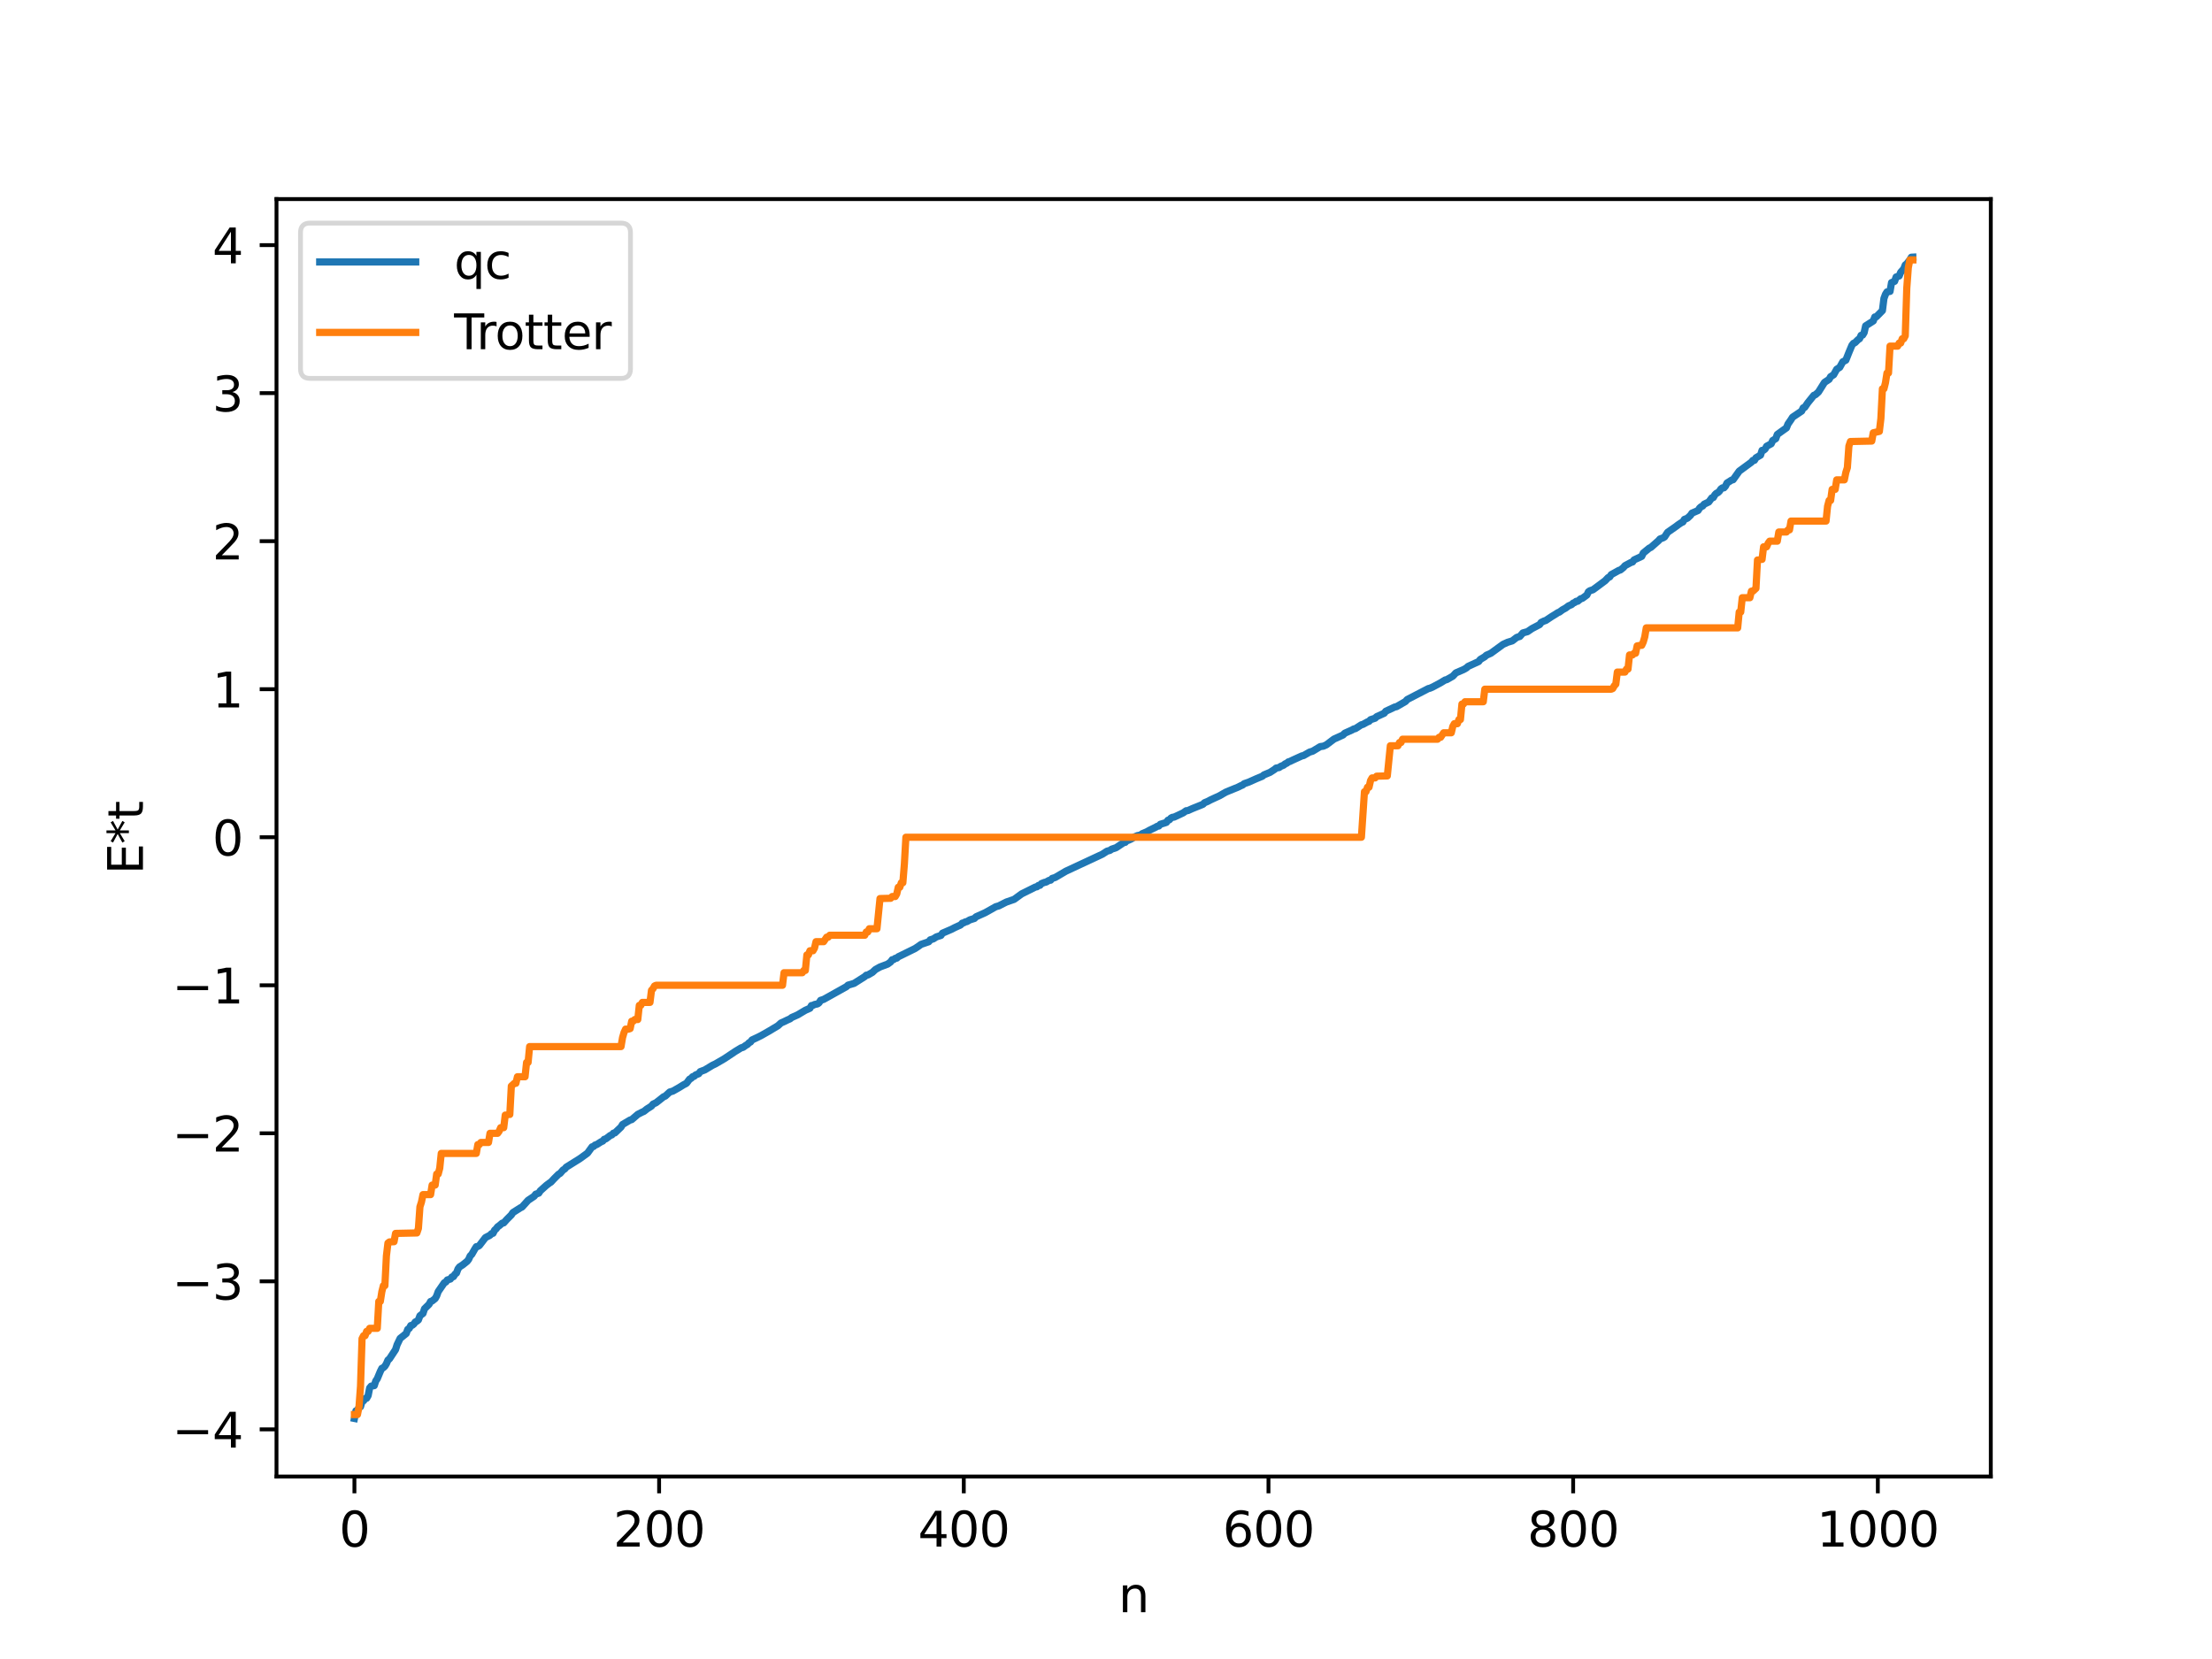 <?xml version="1.0" encoding="utf-8" standalone="no"?>
<!DOCTYPE svg PUBLIC "-//W3C//DTD SVG 1.1//EN"
  "http://www.w3.org/Graphics/SVG/1.1/DTD/svg11.dtd">
<svg xmlns:xlink="http://www.w3.org/1999/xlink" width="460.8pt" height="345.6pt" viewBox="0 0 460.8 345.6" xmlns="http://www.w3.org/2000/svg" version="1.1">
 <defs>
  <style type="text/css">*{stroke-linejoin: round; stroke-linecap: butt}</style>
 </defs>
 <g id="figure_1">
  <g id="patch_1">
   <path d="M 0 345.6 
L 460.8 345.6 
L 460.8 0 
L 0 0 
z
" style="fill: #ffffff"/>
  </g>
  <g id="axes_1">
   <g id="patch_2">
    <path d="M 57.6 307.584 
L 414.72 307.584 
L 414.72 41.472 
L 57.6 41.472 
z
" style="fill: #ffffff"/>
   </g>
   <g id="matplotlib.axis_1">
    <g id="xtick_1">
     <g id="line2d_1">
      <defs>
       <path id="m63611ba79c" d="M 0 0 
L 0 3.5 
" style="stroke: #000000; stroke-width: 0.8"/>
      </defs>
      <g>
       <use xlink:href="#m63611ba79c" x="73.833" y="307.584" style="stroke: #000000; stroke-width: 0.8"/>
      </g>
     </g>
     <g id="text_1">
      <!-- 0 -->
      <g transform="translate(70.651 322.182) scale(0.1 -0.1)">
       <defs>
        <path id="DejaVuSans-30" d="M 2034 4250 
Q 1547 4250 1301 3770 
Q 1056 3291 1056 2328 
Q 1056 1369 1301 889 
Q 1547 409 2034 409 
Q 2525 409 2770 889 
Q 3016 1369 3016 2328 
Q 3016 3291 2770 3770 
Q 2525 4250 2034 4250 
z
M 2034 4750 
Q 2819 4750 3233 4129 
Q 3647 3509 3647 2328 
Q 3647 1150 3233 529 
Q 2819 -91 2034 -91 
Q 1250 -91 836 529 
Q 422 1150 422 2328 
Q 422 3509 836 4129 
Q 1250 4750 2034 4750 
z
" transform="scale(0.016)"/>
       </defs>
       <use xlink:href="#DejaVuSans-30"/>
      </g>
     </g>
    </g>
    <g id="xtick_2">
     <g id="line2d_2">
      <g>
       <use xlink:href="#m63611ba79c" x="137.304" y="307.584" style="stroke: #000000; stroke-width: 0.8"/>
      </g>
     </g>
     <g id="text_2">
      <!-- 200 -->
      <g transform="translate(127.76 322.182) scale(0.1 -0.1)">
       <defs>
        <path id="DejaVuSans-32" d="M 1228 531 
L 3431 531 
L 3431 0 
L 469 0 
L 469 531 
Q 828 903 1448 1529 
Q 2069 2156 2228 2338 
Q 2531 2678 2651 2914 
Q 2772 3150 2772 3378 
Q 2772 3750 2511 3984 
Q 2250 4219 1831 4219 
Q 1534 4219 1204 4116 
Q 875 4013 500 3803 
L 500 4441 
Q 881 4594 1212 4672 
Q 1544 4750 1819 4750 
Q 2544 4750 2975 4387 
Q 3406 4025 3406 3419 
Q 3406 3131 3298 2873 
Q 3191 2616 2906 2266 
Q 2828 2175 2409 1742 
Q 1991 1309 1228 531 
z
" transform="scale(0.016)"/>
       </defs>
       <use xlink:href="#DejaVuSans-32"/>
       <use xlink:href="#DejaVuSans-30" x="63.623"/>
       <use xlink:href="#DejaVuSans-30" x="127.246"/>
      </g>
     </g>
    </g>
    <g id="xtick_3">
     <g id="line2d_3">
      <g>
       <use xlink:href="#m63611ba79c" x="200.775" y="307.584" style="stroke: #000000; stroke-width: 0.8"/>
      </g>
     </g>
     <g id="text_3">
      <!-- 400 -->
      <g transform="translate(191.231 322.182) scale(0.1 -0.1)">
       <defs>
        <path id="DejaVuSans-34" d="M 2419 4116 
L 825 1625 
L 2419 1625 
L 2419 4116 
z
M 2253 4666 
L 3047 4666 
L 3047 1625 
L 3713 1625 
L 3713 1100 
L 3047 1100 
L 3047 0 
L 2419 0 
L 2419 1100 
L 313 1100 
L 313 1709 
L 2253 4666 
z
" transform="scale(0.016)"/>
       </defs>
       <use xlink:href="#DejaVuSans-34"/>
       <use xlink:href="#DejaVuSans-30" x="63.623"/>
       <use xlink:href="#DejaVuSans-30" x="127.246"/>
      </g>
     </g>
    </g>
    <g id="xtick_4">
     <g id="line2d_4">
      <g>
       <use xlink:href="#m63611ba79c" x="264.246" y="307.584" style="stroke: #000000; stroke-width: 0.8"/>
      </g>
     </g>
     <g id="text_4">
      <!-- 600 -->
      <g transform="translate(254.702 322.182) scale(0.1 -0.1)">
       <defs>
        <path id="DejaVuSans-36" d="M 2113 2584 
Q 1688 2584 1439 2293 
Q 1191 2003 1191 1497 
Q 1191 994 1439 701 
Q 1688 409 2113 409 
Q 2538 409 2786 701 
Q 3034 994 3034 1497 
Q 3034 2003 2786 2293 
Q 2538 2584 2113 2584 
z
M 3366 4563 
L 3366 3988 
Q 3128 4100 2886 4159 
Q 2644 4219 2406 4219 
Q 1781 4219 1451 3797 
Q 1122 3375 1075 2522 
Q 1259 2794 1537 2939 
Q 1816 3084 2150 3084 
Q 2853 3084 3261 2657 
Q 3669 2231 3669 1497 
Q 3669 778 3244 343 
Q 2819 -91 2113 -91 
Q 1303 -91 875 529 
Q 447 1150 447 2328 
Q 447 3434 972 4092 
Q 1497 4750 2381 4750 
Q 2619 4750 2861 4703 
Q 3103 4656 3366 4563 
z
" transform="scale(0.016)"/>
       </defs>
       <use xlink:href="#DejaVuSans-36"/>
       <use xlink:href="#DejaVuSans-30" x="63.623"/>
       <use xlink:href="#DejaVuSans-30" x="127.246"/>
      </g>
     </g>
    </g>
    <g id="xtick_5">
     <g id="line2d_5">
      <g>
       <use xlink:href="#m63611ba79c" x="327.717" y="307.584" style="stroke: #000000; stroke-width: 0.8"/>
      </g>
     </g>
     <g id="text_5">
      <!-- 800 -->
      <g transform="translate(318.173 322.182) scale(0.1 -0.1)">
       <defs>
        <path id="DejaVuSans-38" d="M 2034 2216 
Q 1584 2216 1326 1975 
Q 1069 1734 1069 1313 
Q 1069 891 1326 650 
Q 1584 409 2034 409 
Q 2484 409 2743 651 
Q 3003 894 3003 1313 
Q 3003 1734 2745 1975 
Q 2488 2216 2034 2216 
z
M 1403 2484 
Q 997 2584 770 2862 
Q 544 3141 544 3541 
Q 544 4100 942 4425 
Q 1341 4750 2034 4750 
Q 2731 4750 3128 4425 
Q 3525 4100 3525 3541 
Q 3525 3141 3298 2862 
Q 3072 2584 2669 2484 
Q 3125 2378 3379 2068 
Q 3634 1759 3634 1313 
Q 3634 634 3220 271 
Q 2806 -91 2034 -91 
Q 1263 -91 848 271 
Q 434 634 434 1313 
Q 434 1759 690 2068 
Q 947 2378 1403 2484 
z
M 1172 3481 
Q 1172 3119 1398 2916 
Q 1625 2713 2034 2713 
Q 2441 2713 2670 2916 
Q 2900 3119 2900 3481 
Q 2900 3844 2670 4047 
Q 2441 4250 2034 4250 
Q 1625 4250 1398 4047 
Q 1172 3844 1172 3481 
z
" transform="scale(0.016)"/>
       </defs>
       <use xlink:href="#DejaVuSans-38"/>
       <use xlink:href="#DejaVuSans-30" x="63.623"/>
       <use xlink:href="#DejaVuSans-30" x="127.246"/>
      </g>
     </g>
    </g>
    <g id="xtick_6">
     <g id="line2d_6">
      <g>
       <use xlink:href="#m63611ba79c" x="391.188" y="307.584" style="stroke: #000000; stroke-width: 0.8"/>
      </g>
     </g>
     <g id="text_6">
      <!-- 1000 -->
      <g transform="translate(378.463 322.182) scale(0.1 -0.1)">
       <defs>
        <path id="DejaVuSans-31" d="M 794 531 
L 1825 531 
L 1825 4091 
L 703 3866 
L 703 4441 
L 1819 4666 
L 2450 4666 
L 2450 531 
L 3481 531 
L 3481 0 
L 794 0 
L 794 531 
z
" transform="scale(0.016)"/>
       </defs>
       <use xlink:href="#DejaVuSans-31"/>
       <use xlink:href="#DejaVuSans-30" x="63.623"/>
       <use xlink:href="#DejaVuSans-30" x="127.246"/>
       <use xlink:href="#DejaVuSans-30" x="190.869"/>
      </g>
     </g>
    </g>
    <g id="text_7">
     <!-- n -->
     <g transform="translate(232.991 335.861) scale(0.1 -0.1)">
      <defs>
       <path id="DejaVuSans-6e" d="M 3513 2113 
L 3513 0 
L 2938 0 
L 2938 2094 
Q 2938 2591 2744 2837 
Q 2550 3084 2163 3084 
Q 1697 3084 1428 2787 
Q 1159 2491 1159 1978 
L 1159 0 
L 581 0 
L 581 3500 
L 1159 3500 
L 1159 2956 
Q 1366 3272 1645 3428 
Q 1925 3584 2291 3584 
Q 2894 3584 3203 3211 
Q 3513 2838 3513 2113 
z
" transform="scale(0.016)"/>
      </defs>
      <use xlink:href="#DejaVuSans-6e"/>
     </g>
    </g>
   </g>
   <g id="matplotlib.axis_2">
    <g id="ytick_1">
     <g id="line2d_7">
      <defs>
       <path id="m2ff6af0053" d="M 0 0 
L -3.5 0 
" style="stroke: #000000; stroke-width: 0.8"/>
      </defs>
      <g>
       <use xlink:href="#m2ff6af0053" x="57.6" y="297.763" style="stroke: #000000; stroke-width: 0.8"/>
      </g>
     </g>
     <g id="text_8">
      <!-- −4 -->
      <g transform="translate(35.858 301.562) scale(0.1 -0.1)">
       <defs>
        <path id="DejaVuSans-2212" d="M 678 2272 
L 4684 2272 
L 4684 1741 
L 678 1741 
L 678 2272 
z
" transform="scale(0.016)"/>
       </defs>
       <use xlink:href="#DejaVuSans-2212"/>
       <use xlink:href="#DejaVuSans-34" x="83.789"/>
      </g>
     </g>
    </g>
    <g id="ytick_2">
     <g id="line2d_8">
      <g>
       <use xlink:href="#m2ff6af0053" x="57.6" y="266.925" style="stroke: #000000; stroke-width: 0.8"/>
      </g>
     </g>
     <g id="text_9">
      <!-- −3 -->
      <g transform="translate(35.858 270.724) scale(0.1 -0.1)">
       <defs>
        <path id="DejaVuSans-33" d="M 2597 2516 
Q 3050 2419 3304 2112 
Q 3559 1806 3559 1356 
Q 3559 666 3084 287 
Q 2609 -91 1734 -91 
Q 1441 -91 1130 -33 
Q 819 25 488 141 
L 488 750 
Q 750 597 1062 519 
Q 1375 441 1716 441 
Q 2309 441 2620 675 
Q 2931 909 2931 1356 
Q 2931 1769 2642 2001 
Q 2353 2234 1838 2234 
L 1294 2234 
L 1294 2753 
L 1863 2753 
Q 2328 2753 2575 2939 
Q 2822 3125 2822 3475 
Q 2822 3834 2567 4026 
Q 2313 4219 1838 4219 
Q 1578 4219 1281 4162 
Q 984 4106 628 3988 
L 628 4550 
Q 988 4650 1302 4700 
Q 1616 4750 1894 4750 
Q 2613 4750 3031 4423 
Q 3450 4097 3450 3541 
Q 3450 3153 3228 2886 
Q 3006 2619 2597 2516 
z
" transform="scale(0.016)"/>
       </defs>
       <use xlink:href="#DejaVuSans-2212"/>
       <use xlink:href="#DejaVuSans-33" x="83.789"/>
      </g>
     </g>
    </g>
    <g id="ytick_3">
     <g id="line2d_9">
      <g>
       <use xlink:href="#m2ff6af0053" x="57.6" y="236.087" style="stroke: #000000; stroke-width: 0.8"/>
      </g>
     </g>
     <g id="text_10">
      <!-- −2 -->
      <g transform="translate(35.858 239.886) scale(0.1 -0.1)">
       <use xlink:href="#DejaVuSans-2212"/>
       <use xlink:href="#DejaVuSans-32" x="83.789"/>
      </g>
     </g>
    </g>
    <g id="ytick_4">
     <g id="line2d_10">
      <g>
       <use xlink:href="#m2ff6af0053" x="57.6" y="205.249" style="stroke: #000000; stroke-width: 0.8"/>
      </g>
     </g>
     <g id="text_11">
      <!-- −1 -->
      <g transform="translate(35.858 209.048) scale(0.1 -0.1)">
       <use xlink:href="#DejaVuSans-2212"/>
       <use xlink:href="#DejaVuSans-31" x="83.789"/>
      </g>
     </g>
    </g>
    <g id="ytick_5">
     <g id="line2d_11">
      <g>
       <use xlink:href="#m2ff6af0053" x="57.6" y="174.411" style="stroke: #000000; stroke-width: 0.8"/>
      </g>
     </g>
     <g id="text_12">
      <!-- 0 -->
      <g transform="translate(44.237 178.21) scale(0.1 -0.1)">
       <use xlink:href="#DejaVuSans-30"/>
      </g>
     </g>
    </g>
    <g id="ytick_6">
     <g id="line2d_12">
      <g>
       <use xlink:href="#m2ff6af0053" x="57.6" y="143.573" style="stroke: #000000; stroke-width: 0.8"/>
      </g>
     </g>
     <g id="text_13">
      <!-- 1 -->
      <g transform="translate(44.237 147.372) scale(0.1 -0.1)">
       <use xlink:href="#DejaVuSans-31"/>
      </g>
     </g>
    </g>
    <g id="ytick_7">
     <g id="line2d_13">
      <g>
       <use xlink:href="#m2ff6af0053" x="57.6" y="112.735" style="stroke: #000000; stroke-width: 0.8"/>
      </g>
     </g>
     <g id="text_14">
      <!-- 2 -->
      <g transform="translate(44.237 116.534) scale(0.1 -0.1)">
       <use xlink:href="#DejaVuSans-32"/>
      </g>
     </g>
    </g>
    <g id="ytick_8">
     <g id="line2d_14">
      <g>
       <use xlink:href="#m2ff6af0053" x="57.6" y="81.897" style="stroke: #000000; stroke-width: 0.8"/>
      </g>
     </g>
     <g id="text_15">
      <!-- 3 -->
      <g transform="translate(44.237 85.696) scale(0.1 -0.1)">
       <use xlink:href="#DejaVuSans-33"/>
      </g>
     </g>
    </g>
    <g id="ytick_9">
     <g id="line2d_15">
      <g>
       <use xlink:href="#m2ff6af0053" x="57.6" y="51.059" style="stroke: #000000; stroke-width: 0.8"/>
      </g>
     </g>
     <g id="text_16">
      <!-- 4 -->
      <g transform="translate(44.237 54.858) scale(0.1 -0.1)">
       <use xlink:href="#DejaVuSans-34"/>
      </g>
     </g>
    </g>
    <g id="text_17">
     <!-- E*t -->
     <g transform="translate(29.778 182.148) rotate(-90) scale(0.1 -0.1)">
      <defs>
       <path id="DejaVuSans-45" d="M 628 4666 
L 3578 4666 
L 3578 4134 
L 1259 4134 
L 1259 2753 
L 3481 2753 
L 3481 2222 
L 1259 2222 
L 1259 531 
L 3634 531 
L 3634 0 
L 628 0 
L 628 4666 
z
" transform="scale(0.016)"/>
       <path id="DejaVuSans-2a" d="M 3009 3897 
L 1888 3291 
L 3009 2681 
L 2828 2375 
L 1778 3009 
L 1778 1831 
L 1422 1831 
L 1422 3009 
L 372 2375 
L 191 2681 
L 1313 3291 
L 191 3897 
L 372 4206 
L 1422 3572 
L 1422 4750 
L 1778 4750 
L 1778 3572 
L 2828 4206 
L 3009 3897 
z
" transform="scale(0.016)"/>
       <path id="DejaVuSans-74" d="M 1172 4494 
L 1172 3500 
L 2356 3500 
L 2356 3053 
L 1172 3053 
L 1172 1153 
Q 1172 725 1289 603 
Q 1406 481 1766 481 
L 2356 481 
L 2356 0 
L 1766 0 
Q 1100 0 847 248 
Q 594 497 594 1153 
L 594 3053 
L 172 3053 
L 172 3500 
L 594 3500 
L 594 4494 
L 1172 4494 
z
" transform="scale(0.016)"/>
      </defs>
      <use xlink:href="#DejaVuSans-45"/>
      <use xlink:href="#DejaVuSans-2a" x="63.184"/>
      <use xlink:href="#DejaVuSans-74" x="113.184"/>
     </g>
    </g>
   </g>
   <g id="line2d_16">
    <path d="M 73.833 295.488 
L 74.15 293.895 
L 74.467 293.873 
L 74.785 293.176 
L 75.102 293.048 
L 75.42 291.956 
L 75.737 291.817 
L 76.054 291.34 
L 76.372 291.285 
L 76.689 290.735 
L 77.006 289.134 
L 77.324 288.757 
L 77.958 288.657 
L 78.276 287.682 
L 78.593 287.213 
L 79.228 285.685 
L 79.545 285.051 
L 79.862 284.911 
L 80.18 284.603 
L 80.497 284.087 
L 80.815 283.334 
L 81.132 283.075 
L 82.401 281.143 
L 82.719 280.138 
L 83.353 278.815 
L 84.623 277.793 
L 84.94 276.934 
L 85.258 276.729 
L 85.575 276.134 
L 85.892 276.072 
L 86.21 275.813 
L 86.527 275.376 
L 86.844 275.231 
L 87.162 274.959 
L 87.479 274.099 
L 88.114 273.612 
L 88.431 272.645 
L 89.383 271.709 
L 89.7 271.125 
L 90.018 271.024 
L 90.653 270.517 
L 90.97 269.947 
L 91.287 269.062 
L 92.557 267.219 
L 92.874 267.068 
L 93.191 266.631 
L 93.826 266.448 
L 94.143 266.011 
L 94.461 265.952 
L 94.778 265.441 
L 95.096 265.191 
L 95.413 264.339 
L 95.73 263.914 
L 96.365 263.512 
L 97.317 262.752 
L 97.634 262.342 
L 97.952 261.624 
L 98.269 261.318 
L 98.904 260.209 
L 99.221 259.71 
L 99.539 259.662 
L 99.856 259.468 
L 101.125 257.813 
L 102.077 257.323 
L 102.395 256.992 
L 102.712 256.916 
L 103.029 256.267 
L 103.347 255.998 
L 103.664 255.566 
L 103.981 255.354 
L 104.616 254.81 
L 104.934 254.75 
L 105.568 254.043 
L 106.203 253.409 
L 106.52 253.094 
L 106.838 252.606 
L 108.424 251.598 
L 108.742 251.455 
L 110.011 250.049 
L 111.281 249.198 
L 111.598 248.771 
L 112.233 248.556 
L 112.55 248.07 
L 113.82 246.928 
L 114.454 246.45 
L 114.772 246.251 
L 115.406 245.565 
L 116.358 244.616 
L 116.676 244.448 
L 117.31 243.713 
L 117.628 243.546 
L 117.945 243.149 
L 120.801 241.366 
L 122.388 240.215 
L 123.34 238.904 
L 123.658 238.829 
L 123.975 238.525 
L 124.292 238.442 
L 125.244 237.837 
L 125.562 237.711 
L 125.879 237.326 
L 126.196 237.258 
L 127.148 236.529 
L 127.466 236.418 
L 127.783 236.061 
L 128.1 235.998 
L 129.37 234.786 
L 129.687 234.254 
L 131.274 233.315 
L 131.591 233.24 
L 132.861 232.146 
L 133.813 231.659 
L 134.13 231.526 
L 134.765 231.02 
L 135.717 230.417 
L 136.034 230.013 
L 136.669 229.716 
L 137.304 229.222 
L 138.256 228.465 
L 138.573 228.352 
L 139.525 227.481 
L 140.16 227.3 
L 141.429 226.585 
L 142.381 225.994 
L 143.016 225.658 
L 143.651 224.806 
L 143.968 224.648 
L 144.286 224.296 
L 144.603 224.214 
L 144.92 223.92 
L 145.555 223.678 
L 145.872 223.242 
L 146.824 222.885 
L 148.411 221.926 
L 149.046 221.624 
L 150.95 220.512 
L 153.172 219.028 
L 154.441 218.261 
L 154.758 218.201 
L 155.393 217.751 
L 155.71 217.578 
L 156.028 217.233 
L 156.345 217.067 
L 156.662 216.64 
L 157.615 216.195 
L 158.567 215.724 
L 160.153 214.823 
L 162.058 213.683 
L 162.692 213.106 
L 163.327 212.827 
L 163.962 212.517 
L 164.596 212.235 
L 164.914 211.97 
L 166.183 211.404 
L 167.77 210.459 
L 168.722 210.037 
L 169.039 209.472 
L 169.357 209.435 
L 169.674 209.259 
L 170.309 209.13 
L 170.626 208.9 
L 170.943 208.391 
L 171.578 208.191 
L 176.339 205.532 
L 176.656 205.225 
L 177.925 204.854 
L 178.56 204.45 
L 180.147 203.445 
L 180.464 203.15 
L 180.781 203.114 
L 181.734 202.567 
L 182.368 201.972 
L 183.32 201.44 
L 183.955 201.2 
L 184.907 200.843 
L 185.542 200.384 
L 185.859 199.928 
L 186.177 199.884 
L 186.494 199.639 
L 186.811 199.6 
L 187.129 199.31 
L 187.763 199.004 
L 190.62 197.598 
L 191.254 197.179 
L 191.889 196.727 
L 193.476 196.183 
L 193.793 195.78 
L 194.428 195.584 
L 195.062 195.174 
L 196.015 194.868 
L 196.332 194.399 
L 198.236 193.58 
L 198.871 193.249 
L 200.14 192.664 
L 200.458 192.305 
L 200.775 192.238 
L 201.092 192.043 
L 201.41 191.993 
L 202.044 191.624 
L 202.996 191.328 
L 203.314 190.99 
L 205.218 190.137 
L 205.853 189.784 
L 207.439 188.886 
L 208.074 188.71 
L 209.026 188.222 
L 209.661 187.905 
L 210.93 187.468 
L 211.248 187.361 
L 212.834 186.208 
L 215.691 184.787 
L 216.008 184.734 
L 216.325 184.457 
L 216.643 184.428 
L 216.96 184.064 
L 217.595 183.814 
L 217.912 183.756 
L 218.547 183.393 
L 218.864 183.359 
L 219.181 182.992 
L 219.816 182.795 
L 222.038 181.488 
L 229.654 177.939 
L 230.606 177.318 
L 231.241 177.146 
L 231.558 176.904 
L 232.51 176.585 
L 234.097 175.528 
L 234.415 175.473 
L 234.732 175.101 
L 235.049 175.052 
L 235.684 174.763 
L 236.319 174.349 
L 236.953 174.076 
L 237.588 173.961 
L 237.905 173.689 
L 238.858 173.293 
L 239.492 172.94 
L 240.762 172.321 
L 241.079 172.123 
L 241.396 172.077 
L 241.714 171.716 
L 242.666 171.426 
L 242.983 171.315 
L 243.3 170.868 
L 243.618 170.77 
L 243.935 170.416 
L 244.253 170.254 
L 244.57 170.223 
L 245.205 169.932 
L 246.474 169.334 
L 247.109 168.885 
L 247.426 168.877 
L 248.378 168.447 
L 250.6 167.551 
L 250.917 167.223 
L 251.552 166.966 
L 252.186 166.628 
L 254.091 165.752 
L 254.725 165.379 
L 255.36 165.02 
L 255.995 164.755 
L 257.899 163.979 
L 258.534 163.659 
L 258.851 163.542 
L 259.168 163.263 
L 260.12 162.937 
L 261.707 162.227 
L 262.977 161.701 
L 263.294 161.426 
L 264.563 160.899 
L 265.515 160.283 
L 265.833 160.008 
L 266.467 159.892 
L 266.785 159.653 
L 267.42 159.389 
L 267.737 159.104 
L 268.054 159.006 
L 268.372 158.718 
L 268.689 158.634 
L 269.324 158.325 
L 271.228 157.46 
L 271.545 157.4 
L 272.815 156.674 
L 273.449 156.485 
L 275.036 155.527 
L 275.671 155.443 
L 276.305 155.159 
L 277.892 153.963 
L 279.796 153.104 
L 280.114 152.752 
L 281.7 152.043 
L 282.018 151.845 
L 282.335 151.801 
L 283.605 150.98 
L 283.922 150.904 
L 284.874 150.378 
L 285.191 150.271 
L 285.509 149.923 
L 286.461 149.615 
L 286.778 149.298 
L 288.365 148.575 
L 288.682 148.163 
L 290.586 147.272 
L 290.904 147.225 
L 292.808 146.12 
L 293.125 145.737 
L 297.568 143.435 
L 297.886 143.369 
L 298.52 143.083 
L 300.107 142.234 
L 301.059 141.648 
L 301.377 141.586 
L 302.646 140.862 
L 303.281 140.176 
L 304.867 139.493 
L 305.502 139.131 
L 305.82 138.827 
L 308.041 137.805 
L 308.358 137.378 
L 309.31 136.808 
L 309.628 136.505 
L 310.58 136.081 
L 313.119 134.232 
L 314.071 133.798 
L 315.023 133.51 
L 315.975 132.779 
L 316.61 132.583 
L 317.244 131.849 
L 317.879 131.672 
L 318.196 131.592 
L 319.148 130.941 
L 320.735 130.11 
L 321.053 129.659 
L 321.687 129.355 
L 322.005 129.263 
L 323.274 128.418 
L 323.909 128.035 
L 324.543 127.625 
L 324.861 127.503 
L 325.496 127.029 
L 326.13 126.687 
L 326.765 126.213 
L 327.4 125.947 
L 327.717 125.638 
L 328.034 125.518 
L 328.352 125.268 
L 328.669 125.246 
L 329.304 124.724 
L 329.621 124.656 
L 330.573 123.954 
L 330.891 123.287 
L 331.208 123.063 
L 331.843 122.854 
L 332.477 122.393 
L 333.112 121.922 
L 334.381 120.974 
L 335.016 120.308 
L 335.334 120.181 
L 335.651 119.702 
L 336.603 119.178 
L 337.238 118.821 
L 337.555 118.738 
L 338.19 118.225 
L 338.507 117.842 
L 339.777 117.161 
L 340.094 117.071 
L 340.411 116.631 
L 341.998 115.9 
L 342.315 115.214 
L 343.585 114.176 
L 343.902 114.038 
L 345.489 112.642 
L 345.806 112.28 
L 346.441 112.044 
L 346.758 111.858 
L 347.393 110.889 
L 348.98 109.785 
L 349.615 109.308 
L 350.249 108.883 
L 350.567 108.746 
L 350.884 108.2 
L 351.519 107.949 
L 352.153 107.36 
L 352.471 106.894 
L 353.74 106.345 
L 354.058 105.845 
L 354.375 105.557 
L 354.692 105.421 
L 355.01 105.027 
L 355.962 104.575 
L 356.596 103.719 
L 356.914 103.643 
L 357.231 103.087 
L 357.548 102.766 
L 357.866 102.627 
L 358.183 102.33 
L 358.5 101.853 
L 358.818 101.629 
L 359.135 101.622 
L 359.453 101.26 
L 359.77 100.614 
L 360.722 100.01 
L 361.039 99.933 
L 362.309 98.147 
L 364.848 96.283 
L 365.165 95.904 
L 365.482 95.893 
L 365.8 95.363 
L 366.752 94.812 
L 367.069 93.82 
L 367.386 93.789 
L 367.704 93.542 
L 368.021 92.962 
L 368.973 92.448 
L 369.291 91.765 
L 369.925 91.383 
L 370.243 90.508 
L 371.195 89.816 
L 372.147 89.14 
L 372.464 88.344 
L 373.099 87.429 
L 373.416 86.917 
L 375.32 85.631 
L 375.638 84.96 
L 375.955 84.86 
L 376.59 83.924 
L 377.859 82.351 
L 378.177 82.236 
L 378.811 81.673 
L 380.081 79.652 
L 381.033 79.029 
L 381.35 78.469 
L 381.985 78.068 
L 382.62 76.925 
L 383.254 76.519 
L 383.889 75.368 
L 384.524 75.035 
L 385.158 73.433 
L 385.793 71.919 
L 386.11 71.523 
L 386.428 71.392 
L 387.062 70.757 
L 387.38 70.56 
L 387.697 69.858 
L 388.015 69.807 
L 388.332 69.293 
L 388.649 67.88 
L 390.236 66.864 
L 390.553 66.03 
L 390.871 65.994 
L 392.14 64.704 
L 392.458 62.169 
L 392.775 61.322 
L 393.092 60.81 
L 393.727 60.704 
L 394.044 58.864 
L 394.679 58.609 
L 394.996 57.701 
L 395.631 57.492 
L 395.948 56.722 
L 396.583 56.016 
L 396.9 55.194 
L 397.218 54.955 
L 397.853 54.142 
L 398.17 53.586 
L 398.487 53.568 
L 398.487 53.568 
" clip-path="url(#p92a358d892)" style="fill: none; stroke: #1f77b4; stroke-width: 1.5; stroke-linecap: square"/>
   </g>
   <g id="line2d_17">
    <path d="M 73.833 294.678 
L 74.467 294.678 
L 74.785 293.078 
L 75.102 288.795 
L 75.42 278.862 
L 75.737 278.252 
L 76.054 278.252 
L 76.372 277.352 
L 76.689 277.352 
L 77.006 276.715 
L 78.593 276.715 
L 78.91 271.112 
L 79.228 271.112 
L 79.545 269.083 
L 79.862 267.83 
L 80.18 267.83 
L 80.497 261.634 
L 80.815 258.956 
L 81.132 258.717 
L 82.084 258.667 
L 82.401 256.941 
L 86.844 256.843 
L 87.162 255.897 
L 87.479 251.407 
L 87.796 250.415 
L 88.114 248.86 
L 89.7 248.86 
L 90.018 246.874 
L 90.653 246.874 
L 90.97 244.567 
L 91.287 244.567 
L 91.605 243.365 
L 91.922 240.274 
L 99.221 240.274 
L 99.539 238.432 
L 99.856 238.432 
L 100.173 237.996 
L 101.76 237.996 
L 102.077 236.087 
L 103.664 236.087 
L 103.981 235.656 
L 104.299 234.912 
L 104.934 234.912 
L 105.251 232.293 
L 105.568 232.293 
L 105.886 232.161 
L 106.203 232.161 
L 106.52 226.252 
L 107.155 225.668 
L 107.472 225.668 
L 107.79 224.308 
L 109.377 224.308 
L 109.694 221.321 
L 110.011 221.321 
L 110.329 218.022 
L 129.37 218.022 
L 129.687 216.148 
L 130.005 215.067 
L 130.322 214.384 
L 130.957 214.384 
L 131.274 214.272 
L 131.591 212.738 
L 131.909 212.738 
L 132.226 212.388 
L 132.861 212.388 
L 133.178 209.436 
L 133.496 209.436 
L 133.813 208.818 
L 135.4 208.818 
L 135.717 206.3 
L 136.034 205.961 
L 136.352 205.392 
L 136.669 205.249 
L 163.01 205.249 
L 163.327 202.636 
L 167.135 202.636 
L 167.453 202.158 
L 167.77 202.158 
L 168.087 198.924 
L 168.405 198.924 
L 168.722 198.061 
L 169.357 198.061 
L 169.674 197.504 
L 169.991 196.17 
L 171.578 196.17 
L 172.213 195.229 
L 172.53 195.229 
L 172.848 194.83 
L 180.147 194.83 
L 180.464 194.143 
L 180.781 194.143 
L 181.099 193.47 
L 182.686 193.47 
L 183.32 187.184 
L 185.542 187.128 
L 185.859 186.763 
L 186.494 186.763 
L 186.811 186.212 
L 187.129 184.829 
L 187.446 184.829 
L 187.763 183.893 
L 188.081 183.893 
L 188.398 179.985 
L 188.715 174.411 
L 283.605 174.411 
L 284.239 164.929 
L 284.557 164.929 
L 284.874 163.992 
L 285.191 163.992 
L 285.509 162.61 
L 285.826 162.058 
L 286.461 162.058 
L 286.778 161.693 
L 289 161.637 
L 289.634 155.352 
L 291.221 155.352 
L 291.539 154.678 
L 291.856 154.678 
L 292.173 153.991 
L 299.472 153.991 
L 299.79 153.592 
L 300.107 153.592 
L 300.742 152.652 
L 302.329 152.652 
L 302.646 151.317 
L 302.963 150.76 
L 303.598 150.76 
L 303.915 149.897 
L 304.233 149.897 
L 304.55 146.663 
L 304.867 146.663 
L 305.185 146.186 
L 308.993 146.186 
L 309.31 143.573 
L 335.651 143.573 
L 335.968 143.429 
L 336.286 142.861 
L 336.603 142.522 
L 336.92 140.004 
L 338.507 140.004 
L 338.824 139.386 
L 339.142 139.386 
L 339.459 136.434 
L 340.094 136.434 
L 340.411 136.083 
L 340.729 136.083 
L 341.046 134.55 
L 341.681 134.437 
L 341.998 134.437 
L 342.315 133.755 
L 342.633 132.674 
L 342.95 130.799 
L 361.991 130.799 
L 362.309 127.5 
L 362.626 127.5 
L 362.943 124.514 
L 364.53 124.514 
L 364.848 123.153 
L 365.165 123.153 
L 365.8 122.569 
L 366.117 116.66 
L 366.434 116.66 
L 366.752 116.528 
L 367.069 116.528 
L 367.386 113.91 
L 368.021 113.91 
L 368.339 113.165 
L 368.656 112.735 
L 370.243 112.735 
L 370.56 110.826 
L 372.147 110.826 
L 372.464 110.39 
L 372.781 110.39 
L 373.099 108.548 
L 380.398 108.548 
L 380.715 105.456 
L 381.033 104.255 
L 381.35 104.255 
L 381.667 101.947 
L 382.302 101.947 
L 382.62 99.961 
L 384.206 99.961 
L 384.524 98.407 
L 384.841 97.414 
L 385.158 92.924 
L 385.476 91.979 
L 389.919 91.881 
L 390.236 90.155 
L 391.505 89.866 
L 391.823 87.188 
L 392.14 80.992 
L 392.458 80.992 
L 392.775 79.738 
L 393.092 77.71 
L 393.41 77.71 
L 393.727 72.106 
L 395.314 72.106 
L 395.631 71.469 
L 395.948 71.469 
L 396.266 70.569 
L 396.583 70.569 
L 396.9 69.96 
L 397.218 60.027 
L 397.535 55.744 
L 397.853 54.143 
L 398.487 54.143 
L 398.487 54.143 
" clip-path="url(#p92a358d892)" style="fill: none; stroke: #ff7f0e; stroke-width: 1.5; stroke-linecap: square"/>
   </g>
   <g id="patch_3">
    <path d="M 57.6 307.584 
L 57.6 41.472 
" style="fill: none; stroke: #000000; stroke-width: 0.8; stroke-linejoin: miter; stroke-linecap: square"/>
   </g>
   <g id="patch_4">
    <path d="M 414.72 307.584 
L 414.72 41.472 
" style="fill: none; stroke: #000000; stroke-width: 0.8; stroke-linejoin: miter; stroke-linecap: square"/>
   </g>
   <g id="patch_5">
    <path d="M 57.6 307.584 
L 414.72 307.584 
" style="fill: none; stroke: #000000; stroke-width: 0.8; stroke-linejoin: miter; stroke-linecap: square"/>
   </g>
   <g id="patch_6">
    <path d="M 57.6 41.472 
L 414.72 41.472 
" style="fill: none; stroke: #000000; stroke-width: 0.8; stroke-linejoin: miter; stroke-linecap: square"/>
   </g>
   <g id="legend_1">
    <g id="patch_7">
     <path d="M 64.6 78.828 
L 129.342 78.828 
Q 131.342 78.828 131.342 76.828 
L 131.342 48.472 
Q 131.342 46.472 129.342 46.472 
L 64.6 46.472 
Q 62.6 46.472 62.6 48.472 
L 62.6 76.828 
Q 62.6 78.828 64.6 78.828 
z
" style="fill: #ffffff; opacity: 0.8; stroke: #cccccc; stroke-linejoin: miter"/>
    </g>
    <g id="line2d_18">
     <path d="M 66.6 54.57 
L 76.6 54.57 
L 86.6 54.57 
" style="fill: none; stroke: #1f77b4; stroke-width: 1.5; stroke-linecap: square"/>
    </g>
    <g id="text_18">
     <!-- qc -->
     <g transform="translate(94.6 58.07) scale(0.1 -0.1)">
      <defs>
       <path id="DejaVuSans-71" d="M 947 1747 
Q 947 1113 1208 752 
Q 1469 391 1925 391 
Q 2381 391 2643 752 
Q 2906 1113 2906 1747 
Q 2906 2381 2643 2742 
Q 2381 3103 1925 3103 
Q 1469 3103 1208 2742 
Q 947 2381 947 1747 
z
M 2906 525 
Q 2725 213 2448 61 
Q 2172 -91 1784 -91 
Q 1150 -91 751 415 
Q 353 922 353 1747 
Q 353 2572 751 3078 
Q 1150 3584 1784 3584 
Q 2172 3584 2448 3432 
Q 2725 3281 2906 2969 
L 2906 3500 
L 3481 3500 
L 3481 -1331 
L 2906 -1331 
L 2906 525 
z
" transform="scale(0.016)"/>
       <path id="DejaVuSans-63" d="M 3122 3366 
L 3122 2828 
Q 2878 2963 2633 3030 
Q 2388 3097 2138 3097 
Q 1578 3097 1268 2742 
Q 959 2388 959 1747 
Q 959 1106 1268 751 
Q 1578 397 2138 397 
Q 2388 397 2633 464 
Q 2878 531 3122 666 
L 3122 134 
Q 2881 22 2623 -34 
Q 2366 -91 2075 -91 
Q 1284 -91 818 406 
Q 353 903 353 1747 
Q 353 2603 823 3093 
Q 1294 3584 2113 3584 
Q 2378 3584 2631 3529 
Q 2884 3475 3122 3366 
z
" transform="scale(0.016)"/>
      </defs>
      <use xlink:href="#DejaVuSans-71"/>
      <use xlink:href="#DejaVuSans-63" x="63.477"/>
     </g>
    </g>
    <g id="line2d_19">
     <path d="M 66.6 69.249 
L 76.6 69.249 
L 86.6 69.249 
" style="fill: none; stroke: #ff7f0e; stroke-width: 1.5; stroke-linecap: square"/>
    </g>
    <g id="text_19">
     <!-- Trotter -->
     <g transform="translate(94.6 72.749) scale(0.1 -0.1)">
      <defs>
       <path id="DejaVuSans-54" d="M -19 4666 
L 3928 4666 
L 3928 4134 
L 2272 4134 
L 2272 0 
L 1638 0 
L 1638 4134 
L -19 4134 
L -19 4666 
z
" transform="scale(0.016)"/>
       <path id="DejaVuSans-72" d="M 2631 2963 
Q 2534 3019 2420 3045 
Q 2306 3072 2169 3072 
Q 1681 3072 1420 2755 
Q 1159 2438 1159 1844 
L 1159 0 
L 581 0 
L 581 3500 
L 1159 3500 
L 1159 2956 
Q 1341 3275 1631 3429 
Q 1922 3584 2338 3584 
Q 2397 3584 2469 3576 
Q 2541 3569 2628 3553 
L 2631 2963 
z
" transform="scale(0.016)"/>
       <path id="DejaVuSans-6f" d="M 1959 3097 
Q 1497 3097 1228 2736 
Q 959 2375 959 1747 
Q 959 1119 1226 758 
Q 1494 397 1959 397 
Q 2419 397 2687 759 
Q 2956 1122 2956 1747 
Q 2956 2369 2687 2733 
Q 2419 3097 1959 3097 
z
M 1959 3584 
Q 2709 3584 3137 3096 
Q 3566 2609 3566 1747 
Q 3566 888 3137 398 
Q 2709 -91 1959 -91 
Q 1206 -91 779 398 
Q 353 888 353 1747 
Q 353 2609 779 3096 
Q 1206 3584 1959 3584 
z
" transform="scale(0.016)"/>
       <path id="DejaVuSans-65" d="M 3597 1894 
L 3597 1613 
L 953 1613 
Q 991 1019 1311 708 
Q 1631 397 2203 397 
Q 2534 397 2845 478 
Q 3156 559 3463 722 
L 3463 178 
Q 3153 47 2828 -22 
Q 2503 -91 2169 -91 
Q 1331 -91 842 396 
Q 353 884 353 1716 
Q 353 2575 817 3079 
Q 1281 3584 2069 3584 
Q 2775 3584 3186 3129 
Q 3597 2675 3597 1894 
z
M 3022 2063 
Q 3016 2534 2758 2815 
Q 2500 3097 2075 3097 
Q 1594 3097 1305 2825 
Q 1016 2553 972 2059 
L 3022 2063 
z
" transform="scale(0.016)"/>
      </defs>
      <use xlink:href="#DejaVuSans-54"/>
      <use xlink:href="#DejaVuSans-72" x="46.334"/>
      <use xlink:href="#DejaVuSans-6f" x="85.197"/>
      <use xlink:href="#DejaVuSans-74" x="146.379"/>
      <use xlink:href="#DejaVuSans-74" x="185.588"/>
      <use xlink:href="#DejaVuSans-65" x="224.797"/>
      <use xlink:href="#DejaVuSans-72" x="286.32"/>
     </g>
    </g>
   </g>
  </g>
 </g>
 <defs>
  <clipPath id="p92a358d892">
   <rect x="57.6" y="41.472" width="357.12" height="266.112"/>
  </clipPath>
 </defs>
</svg>
